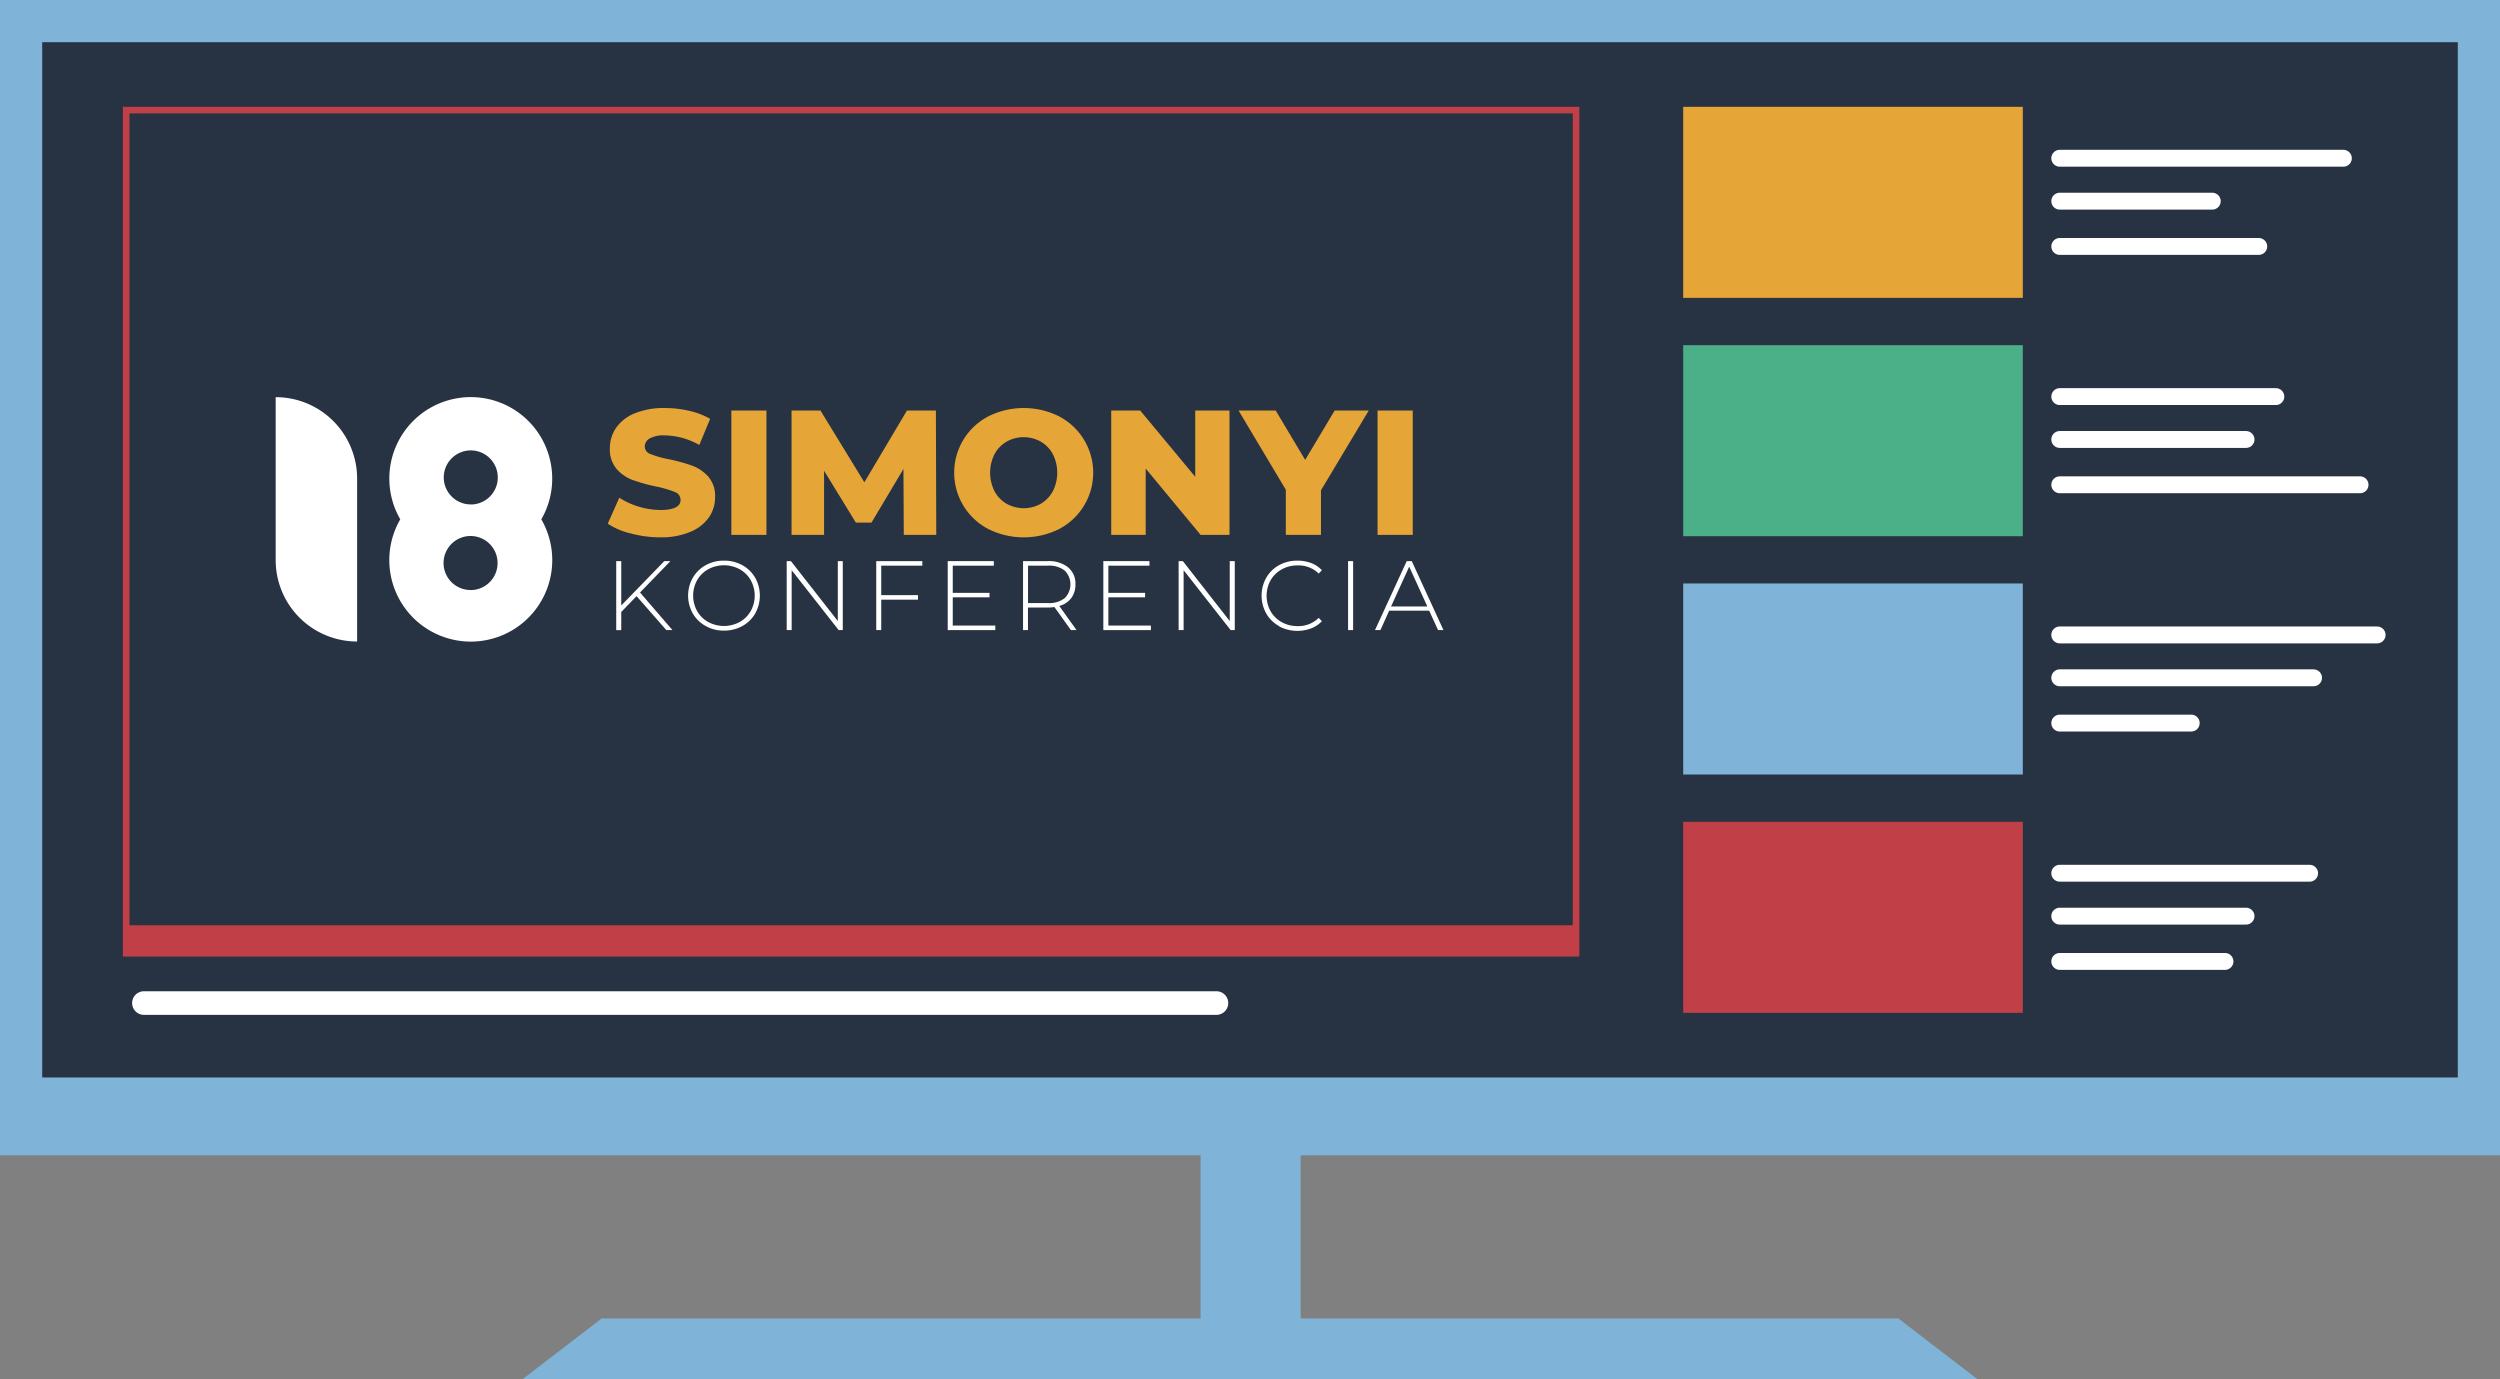 <svg xmlns="http://www.w3.org/2000/svg" viewBox="0 0 740.44 408.48"><rect x="0" y="0" width="740.44" height="408.48" fill="#808080" stroke="none"/><defs><style>.cls-1,.cls-3{fill:#7fb3d7;}.cls-1{stroke:#7fb3d7;}.cls-1,.cls-7,.cls-8{stroke-miterlimit:10;}.cls-1,.cls-8{stroke-width:5px;}.cls-2{fill:#273343;}.cls-4{fill:#c14048;}.cls-5,.cls-7{fill:#fff;}.cls-6{fill:#e6a537;}.cls-7,.cls-8{stroke:#fff;stroke-linecap:round;}.cls-7{stroke-width:7px;}.cls-8{fill:none;}.cls-9{fill:#4baf87;}</style></defs><title>Asset 2</title><g id="Layer_2" data-name="Layer 2"><g id="_2" data-name="2"><rect class="cls-1" x="201.64" y="-196.64" width="337.16" height="735.44" transform="translate(541.3 -199.14) rotate(90)"/><rect class="cls-2" x="12.5" y="12.5" width="715.44" height="306.62"/><rect class="cls-3" x="355.58" y="339.66" width="29.65" height="59.29"/><polygon class="cls-3" points="585.69 408.49 154.75 408.49 178.2 390.49 562.24 390.49 585.69 408.49"/><rect class="cls-4" x="126.24" y="-58.21" width="251.68" height="431.37" transform="translate(409.56 -94.61) rotate(90)"/><rect class="cls-2" x="38.34" y="33.58" width="427.48" height="240.46"/><g id="_18" data-name="18"><path class="cls-5" d="M81.65,117.63v48.24A24.12,24.12,0,0,0,105.77,190V141.75A24.12,24.12,0,0,0,81.65,117.63Z"/><path class="cls-5" d="M163.55,141.75a24.12,24.12,0,1,0-45,12.06,24.13,24.13,0,1,0,41.77,0A23.93,23.93,0,0,0,163.55,141.75Zm-24.18,33a8,8,0,1,1,8-8A8,8,0,0,1,139.37,174.77Zm.06-25.35a8,8,0,1,1,8-8A8,8,0,0,1,139.43,149.42Z"/></g><g id="simonyi"><path class="cls-6" d="M186.84,158A21.08,21.08,0,0,1,180,155.1l3.42-7.68a23.28,23.28,0,0,0,12.15,3.63q6,0,6-3a2.49,2.49,0,0,0-1.71-2.34,31.92,31.92,0,0,0-5.5-1.61,50.64,50.64,0,0,1-6.94-1.92,11.69,11.69,0,0,1-4.79-3.28,8.92,8.92,0,0,1-2-6.11,10.54,10.54,0,0,1,1.84-6.07,12.29,12.29,0,0,1,5.5-4.29,22.68,22.68,0,0,1,9-1.58,31.81,31.81,0,0,1,7.15.82,21.89,21.89,0,0,1,6.21,2.39l-3.21,7.73a21.49,21.49,0,0,0-10.2-2.84,8.62,8.62,0,0,0-4.53.92,2.77,2.77,0,0,0-1.42,2.4,2.37,2.37,0,0,0,1.69,2.21A29.91,29.91,0,0,0,198,136a51.64,51.64,0,0,1,7,1.92,12.12,12.12,0,0,1,4.79,3.26,8.72,8.72,0,0,1,2,6.08,10.35,10.35,0,0,1-1.84,6,12.51,12.51,0,0,1-5.52,4.28,22.32,22.32,0,0,1-8.94,1.61A33.87,33.87,0,0,1,186.84,158Z"/><path class="cls-6" d="M216.61,121.59H227v36.82H216.61Z"/><path class="cls-6" d="M267.68,158.41l-.1-19.51-9.47,15.88h-4.63l-9.41-15.36v19h-9.63V121.59H243l13,21.25,12.62-21.25h8.57l.11,36.82Z"/><path class="cls-6" d="M292.7,156.68a18.82,18.82,0,0,1,0-33.35,23.45,23.45,0,0,1,21,0,18.83,18.83,0,0,1,0,33.35,23.53,23.53,0,0,1-21,0Zm15.54-7.47a9.54,9.54,0,0,0,3.58-3.71,12.2,12.2,0,0,0,0-11,9.44,9.44,0,0,0-3.58-3.7,10.32,10.32,0,0,0-10.1,0,9.44,9.44,0,0,0-3.58,3.7,12.2,12.2,0,0,0,0,11,9.54,9.54,0,0,0,3.58,3.71,10.39,10.39,0,0,0,10.1,0Z"/><path class="cls-6" d="M364.15,121.59v36.82h-8.57l-16.25-19.62v19.62H329.12V121.59h8.58L354,141.21V121.59Z"/><path class="cls-6" d="M391.24,145.21v13.2H380.83V145.05l-14-23.46h11l8.73,14.62,8.73-14.62h10.1Z"/><path class="cls-6" d="M408,121.59h10.42v36.82H408Z"/><path class="cls-5" d="M188.53,176.56,184,181.25v5.37h-1.49V166.19H184v13.14l12.75-13.14h1.81l-9,9.29,9.6,11.14h-1.81Z"/><path class="cls-5" d="M209,185.41a9.87,9.87,0,0,1-3.81-3.72,10.72,10.72,0,0,1,0-10.56,9.87,9.87,0,0,1,3.81-3.72,10.83,10.83,0,0,1,5.42-1.36,11,11,0,0,1,5.43,1.34,9.85,9.85,0,0,1,3.81,3.71,10.84,10.84,0,0,1,0,10.62,9.85,9.85,0,0,1-3.81,3.71,11,11,0,0,1-5.43,1.34A10.83,10.83,0,0,1,209,185.41Zm10.06-1.18a8.5,8.5,0,0,0,3.27-3.22,9.42,9.42,0,0,0,0-9.2,8.5,8.5,0,0,0-3.27-3.22,9.81,9.81,0,0,0-9.29,0,8.53,8.53,0,0,0-3.28,3.22,9.42,9.42,0,0,0,0,9.2,8.53,8.53,0,0,0,3.28,3.22,9.81,9.81,0,0,0,9.29,0Z"/><path class="cls-5" d="M249.61,166.19v20.43h-1.22l-13.92-17.74v17.74H233V166.19h1.25l13.89,17.75V166.19Z"/><path class="cls-5" d="M261,167.54v8.72h10.89v1.35H261v9h-1.48V166.19h13.65v1.35Z"/><path class="cls-5" d="M294.79,185.28v1.34h-14.1V166.19h13.66v1.35H282.18v8.05h10.89v1.32H282.18v8.37Z"/><path class="cls-5" d="M317.18,186.62l-4.88-6.82a16.13,16.13,0,0,1-2,.14h-5.84v6.68H303V166.19h7.33a9.13,9.13,0,0,1,6,1.83,6.21,6.21,0,0,1,2.19,5.06,6.61,6.61,0,0,1-1.24,4.07,6.54,6.54,0,0,1-3.55,2.32l5.11,7.15Zm-6.86-8a7.54,7.54,0,0,0,5-1.45,5.75,5.75,0,0,0,0-8.2,7.59,7.59,0,0,0-5-1.44h-5.84v11.09Z"/><path class="cls-5" d="M340.87,185.28v1.34H326.78V166.19h13.66v1.35H328.27v8.05h10.88v1.32H328.27v8.37Z"/><path class="cls-5" d="M365.71,166.19v20.43h-1.22l-13.93-17.74v17.74h-1.48V166.19h1.25l13.89,17.75V166.19Z"/><path class="cls-5" d="M378.83,185.43a9.86,9.86,0,0,1-3.79-3.71,10.84,10.84,0,0,1,0-10.62,9.86,9.86,0,0,1,3.79-3.71,11,11,0,0,1,5.41-1.34,11.52,11.52,0,0,1,4.09.71,8.51,8.51,0,0,1,3.18,2.12l-.93,1a8.59,8.59,0,0,0-6.28-2.42,9.44,9.44,0,0,0-4.67,1.17,8.58,8.58,0,0,0-3.3,3.22,9.49,9.49,0,0,0,0,9.2,8.58,8.58,0,0,0,3.3,3.22,9.44,9.44,0,0,0,4.67,1.17,8.6,8.6,0,0,0,6.28-2.45l.93,1a8.56,8.56,0,0,1-3.2,2.13,11.64,11.64,0,0,1-9.48-.61Z"/><path class="cls-5" d="M399.27,166.19h1.49v20.43h-1.49Z"/><path class="cls-5" d="M423.29,180.87H411.44l-2.59,5.75h-1.61l9.4-20.43h1.49l9.39,20.43h-1.6Zm-.55-1.25-5.37-11.79L412,179.62Z"/></g><line class="cls-7" x1="42.63" y1="297.08" x2="360.28" y2="297.08"/><rect class="cls-6" x="498.52" y="31.64" width="100.59" height="56.58"/><line class="cls-8" x1="610.05" y1="46.87" x2="694.05" y2="46.87"/><line class="cls-8" x1="610.05" y1="59.58" x2="655.22" y2="59.58"/><line class="cls-8" x1="610.05" y1="72.99" x2="668.99" y2="72.99"/><rect class="cls-9" x="498.52" y="102.23" width="100.59" height="56.58"/><line class="cls-8" x1="610.05" y1="117.46" x2="674.05" y2="117.46"/><line class="cls-8" x1="610.05" y1="130.16" x2="665.22" y2="130.16"/><line class="cls-8" x1="610.05" y1="143.58" x2="698.99" y2="143.58"/><rect class="cls-3" x="498.52" y="172.81" width="100.59" height="56.58"/><line class="cls-8" x1="610.05" y1="188.05" x2="704.05" y2="188.05"/><line class="cls-8" x1="610.05" y1="200.75" x2="685.22" y2="200.75"/><line class="cls-8" x1="610.05" y1="214.16" x2="648.99" y2="214.16"/><rect class="cls-4" x="498.52" y="243.4" width="100.59" height="56.58"/><line class="cls-8" x1="610.05" y1="258.63" x2="684.05" y2="258.63"/><line class="cls-8" x1="610.05" y1="271.34" x2="665.22" y2="271.34"/><line class="cls-8" x1="610.05" y1="284.75" x2="658.99" y2="284.75"/></g></g></svg>